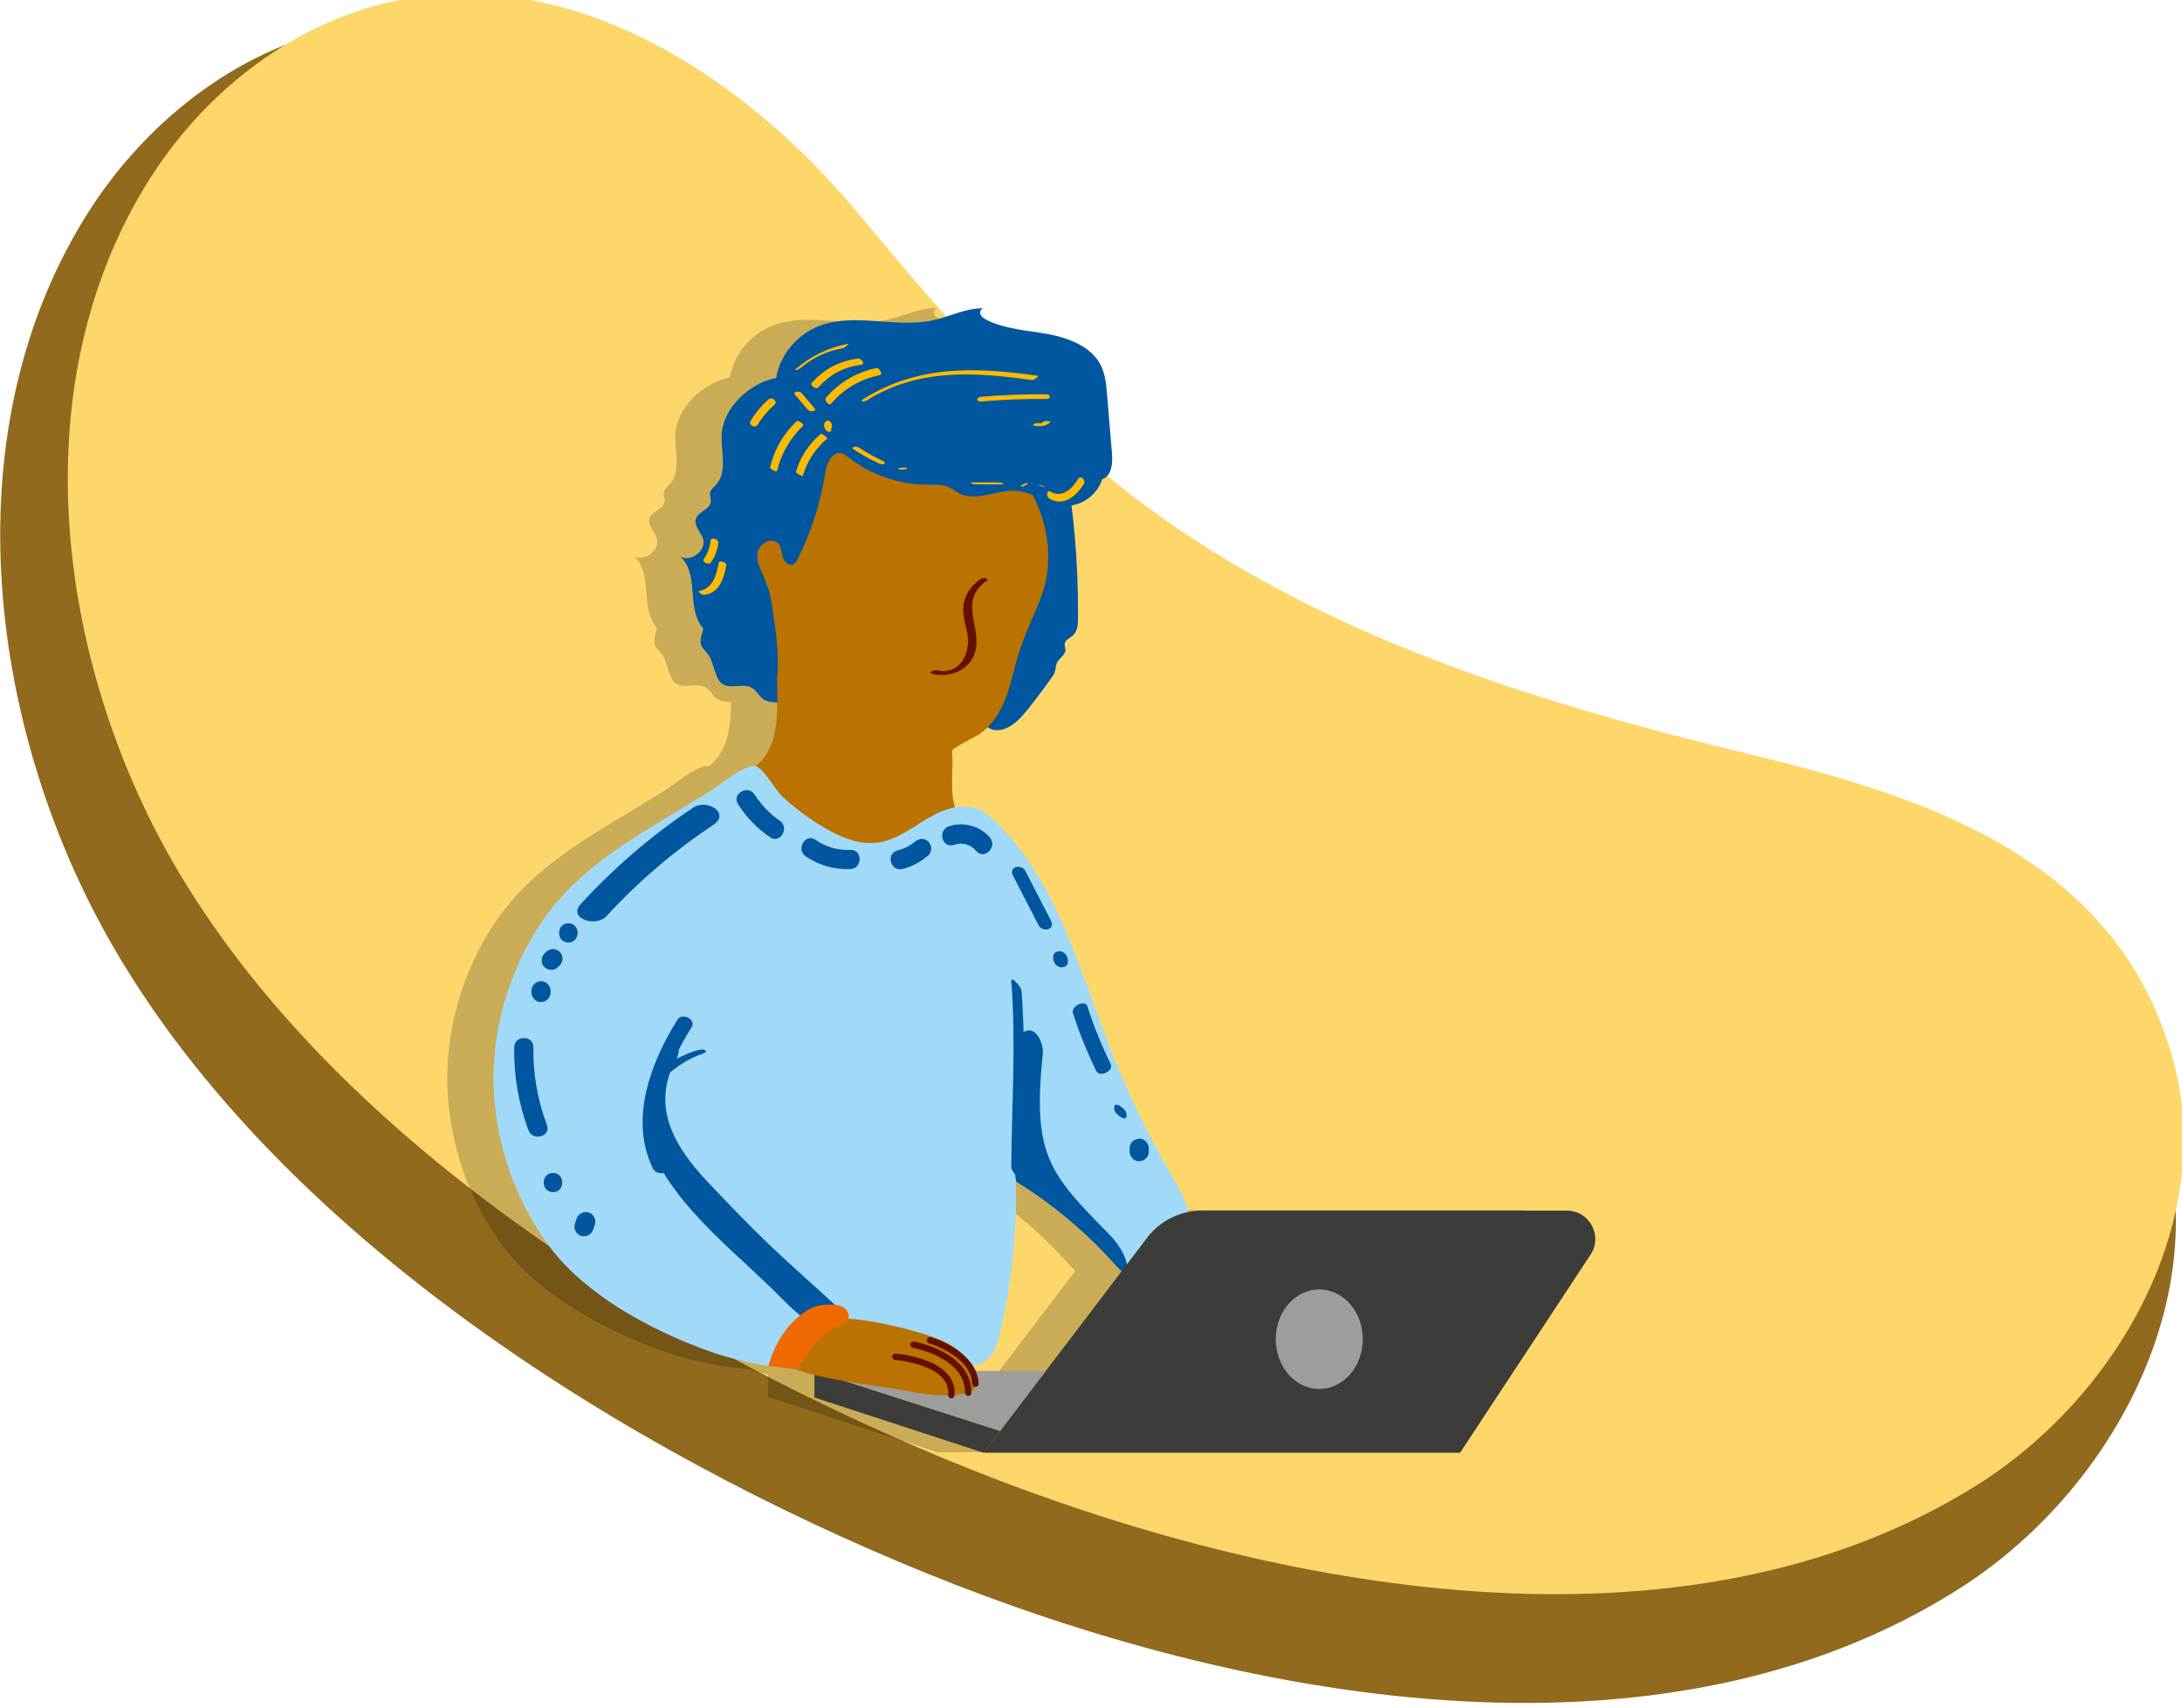 <?xml version="1.0" encoding="UTF-8"?>
<svg width="140.38mm" height="109.89mm" version="1.1" viewBox="0 0 140.38 109.89" xmlns="http://www.w3.org/2000/svg">
<defs>
<clipPath id="e">
<path d="m0 3080.8h1040v-3080.8h-1040z"/>
</clipPath>
<clipPath id="f">
<path d="m134.63 1750.8c-19.27-3.201-36.243-15.911-46.844-32.33-0.153-0.237-0.304-0.472-0.453-0.71-23.968-38.016-16.607-89.479 5.523-126.51 29.974-50.153 91.055-87.395 144.32-108.63 54.795-21.844 129.45-36.339 182.96-2.994 26.237 16.349 44.397 48.904 35.785 78.594-10.401 35.852-44.6 47.004-76.93 54.8-38.888 9.378-78.233 21.524-110.7 45.73-20.023 14.927-36.242 34.272-52.264 53.43-17.982 21.5-43.923 39.447-71.317 39.445-3.341 0-6.706-0.267-10.078-0.827"/>
</clipPath>
<linearGradient id="h" x2="1" gradientTransform="matrix(-454.16 -352.98 -352.98 454.16 271.45 1615.1)" gradientUnits="userSpaceOnUse">
<stop stop-color="#fed76b" offset="0"/>
<stop stop-color="#fed76b" offset=".799"/>
<stop stop-color="#00baf0" offset="1"/>
</linearGradient>
<clipPath id="g">
<path d="m141.63 1694.4h200.8v-208.62h-200.8z"/>
</clipPath>
</defs>
<g transform="translate(-57.343 -145.63)">
<g transform="matrix(.353 0 0 -.353 36.121 763.55)">
<g clip-path="url(#e)">
<g transform="translate(76.082 1711.6)">
<path d="m0 0c10.962 17.323 28.47 30.761 48.314 34.19 31.947 5.522 62.968-15.079 83.661-40.421 16.434-20.127 33.069-40.452 53.632-56.112 33.344-25.392 73.803-38.064 113.8-47.822 33.253-8.111 68.421-19.753 79.016-57.477 8.775-31.241-10.015-65.581-37.07-82.878-55.178-35.278-131.97-20.241-188.31 2.598-54.757 22.2-117.51 61.236-148.21 113.96-22.666 38.93-30.086 93.105-5.301 133.21 0.155 0.25 0.311 0.5 0.468 0.748" fill="#916a1d"/>
</g>
</g>
<g clip-path="url(#f)">
<path d="m134.63 1750.8c-19.27-3.201-36.243-15.911-46.844-32.33-0.153-0.237-0.304-0.472-0.453-0.71-23.968-38.016-16.607-89.479 5.523-126.51 29.974-50.153 91.055-87.395 144.32-108.63 54.795-21.844 129.45-36.339 182.96-2.994 26.237 16.349 44.397 48.904 35.785 78.594-10.401 35.852-44.6 47.004-76.93 54.8-38.888 9.378-78.233 21.524-110.7 45.73-20.023 14.927-36.242 34.272-52.264 53.43-17.982 21.5-43.923 39.447-71.317 39.445-3.341 0-6.706-0.267-10.078-0.827" fill="url(#h)"/>
</g>
<g clip-path="url(#g)" opacity=".2">
<g transform="translate(230.86 1694.3)">
<path d="m0 0c0.14-2e-3 0.28-2e-3 0.421-0.011-0.142 0.066-0.287 0.06-0.421 0.011"/>
</g>
<g transform="translate(233.84 1507.2)">
<path d="m0 0c2.211 9.164 3.221 18.609 2.991 28.042 0.013-0.013 0.026-0.013 0.039-0.025 6.544-4.065 12.525-9.049 17.689-14.763 0.384-0.435 0.792-0.882 1.227-1.291 0.058-0.056 0.172-0.172 0.308-0.305l-17.801-23.403 3.935 5.173h-13.119c-0.103 0.297-0.227 0.588-0.369 0.872 1.1 0.19 2.143 0.54 2.966 1.264 1.253 1.1 1.751 2.813 2.134 4.436m103.41 22.722h-66.535c-0.837 0-1.662-0.089-2.468-0.251-0.472 2.161-1.672 4.222-2.811 6.172-4.461 7.643-8.321 15.644-11.542 23.901-5.585 14.302-9.624 30.011-20.565 40.798-0.984 0.971-2.045 1.917-3.323 2.441-1.368 0.573-2.827 0.62-4.277 0.348-0.096 0.423-0.19 0.842-0.276 1.256-0.57 2.756 0.047 6.169-0.267 9.067-0.058 0.535 4.573 2.731 5.15 3.168 0.494 0.375 0.937 0.77 1.346 1.177 0.092-0.068 0.187-0.134 0.3-0.199 0.917-0.533 2.091-0.411 3.069 3e-3 1.693 0.714 2.941 2.174 4.087 3.611 1.471 1.843 2.885 3.731 4.239 5.661 0.216 0.309 0.433 0.623 0.553 0.979 0.173 0.515 0.133 1.088 0.347 1.586 0.4 0.93 1.628 1.497 1.59 2.507-0.013 0.336-0.177 0.659-0.149 0.994 0.063 0.752 0.962 1.073 1.519 1.582 0.845 0.77 0.919 2.051 0.924 3.194 0.012 2.577-0.029 5.154-0.134 7.729-0.176 4.28-0.537 8.552-1.063 12.803 2.547 0.352 4.884 2.358 5.585 4.749 1.782 0.624 1.946 2.949 1.795 4.768-0.295 3.55-0.59 7.101-0.885 10.651-0.155 1.861-0.324 3.775-1.189 5.446-1.721 3.325-5.743 4.893-9.534 5.6s-7.791 0.871-11.213 2.592c-0.512 0.257-1.05 0.601-1.19 1.141-0.102 0.393 0.174 0.85 0.531 0.979-3.144 0.045-6.093-1.531-9.184-2.2-6.731-1.455-14.093 1.431-20.53-0.956-4.15-1.54-7.316-5.309-8.011-9.535-5.013-0.972-9.83-5.649-9.936-10.568-0.067-3.101 1.086-6.692-1.088-8.983-0.382-0.404-0.872-0.769-0.999-1.302-0.137-0.572 0.193-1.164 0.12-1.747-0.173-1.368-2.278-1.755-2.721-3.067-0.427-1.262 0.905-2.399 1.295-3.673 0.636-2.077-2.099-4.253-4.1-3.262 2.829-2.592 1.712-7.113 2.86-10.706 0.285-0.892 0.739-1.72 1.313-2.464-0.078-0.218-0.153-0.441-0.221-0.671-0.912-3.087 0.515-2.657 1.474-4.614 0.49-0.998 1.062-3.74 1.886-4.482 1.616-1.456 3.939 0.075 5.711-0.973 0.856-0.505 1.282-1.535 2.112-2.082 0.62-0.409 1.391-0.498 2.132-0.546 0.13-8e-3 0.26-0.012 0.391-0.018-0.036-4.458-0.622-9.066-4.031-11.679-2.012 0.372-6.592-3.564-8.232-4.553-3.106-1.893-6.212-3.771-9.318-5.662-8.576-5.19-16.424-10.456-21.933-19.019-4.856-7.555-7.758-16.399-8.167-25.384-0.537-11.682 3.132-23.492 10.097-32.886 6.48-8.743 18.124-15.044 28.183-18.776 3.897-1.444 7.813-2.415 11.749-3.05v-1e-3l0.023-3e-3c1.741-0.28 3.487-0.496 5.236-0.655l0.019-2e-3c0.986-0.34 2.036-0.638 3.124-0.912v-4.08l30.826-10.071h86.843l23.782 36.113c2.265 3.439-0.202 8.016-4.319 8.016"/>
</g>
</g>
<g transform="translate(197.17 1625.1)">
<path d="m0 0c0.855-0.505 1.283-1.535 2.112-2.082 0.62-0.408 1.391-0.498 2.132-0.546 2.117-0.136 4.315 0.01 6.219 0.944 1.905 0.936 3.462 2.788 3.571 4.907 0.085 1.649-0.68 3.211-1.425 4.685-2.83 5.598-3.124 7.129-9.435 6.638-3.069-0.239-7.422 0.856-10.121-1.107-1.171-0.851-1.722-2.009-2.124-3.37-0.912-3.087 0.515-2.657 1.474-4.614 0.49-0.998 1.062-3.74 1.886-4.481 1.616-1.456 3.939 0.074 5.711-0.974" fill="#00569f"/>
</g>
<g transform="translate(243.85 1627.6)">
<path d="m0 0c0.896 2.684 1.427 5.477 2.292 8.17 1.022 3.18 2.502 6.194 3.624 9.341 1.122 3.146 1.888 6.516 1.403 9.821-0.183 1.247-0.537 2.547-0.119 3.735 0.488 1.39 2.102 2.277 3.536 1.945 0.162-0.038 0.329-0.094 0.442-0.216 0.135-0.146 0.168-0.357 0.194-0.553 0.63-4.726 1.043-9.48 1.238-14.244 0.105-2.575 0.147-5.152 0.135-7.729-5e-3 -1.143-0.08-2.424-0.924-3.194-0.558-0.51-1.456-0.83-1.519-1.582-0.028-0.335 0.136-0.658 0.148-0.994 0.039-1.011-1.19-1.577-1.59-2.507-0.214-0.498-0.174-1.071-0.346-1.586-0.12-0.356-0.337-0.671-0.554-0.979-1.354-1.93-2.768-3.819-4.238-5.661-1.147-1.437-2.394-2.897-4.088-3.612-0.977-0.413-2.152-0.535-3.069-3e-3 -2.156 1.251-0.434 2.968 0.533 4.179 1.333 1.669 2.229 3.654 2.902 5.669" fill="#00569f"/>
</g>
<g transform="translate(251.3 1663.4)">
<path d="m0 0c-1.488 2.619-3.682 4.767-5.995 6.695-4.387 3.66-9.393 6.703-14.919 8.155-5.526 1.451-11.615 1.206-16.706-1.387-4.502-2.294-7.927-6.206-11.235-10.025-3.772-4.355-7.683-8.988-8.783-14.643-1.235-6.35 1.522-10.763 5.231-15.443 1.164-1.47 2.331-3.409 2.702-5.261 0.169-0.841 0.153-1.706 0.136-2.563-0.117-5.867 1.307-14.846-4.578-18.58-0.619-0.391-1.302-0.697-1.832-1.202-1.315-1.253-1.314-3.418-0.572-5.076s2.067-2.969 3.225-4.368c1.777-2.15 3.223-4.601 5.32-6.44 2.945-2.585 6.939-3.72 10.854-3.895 3.914-0.175 7.809 0.531 11.664 1.235 3.149 0.574 6.69 1.414 8.287 4.188 1.661 2.883 0.461 6.473-0.214 9.732-0.57 2.756 0.048 6.169-0.267 9.067-0.058 0.536 4.573 2.731 5.15 3.168 4.404 3.337 5.199 8.062 6.555 13.057 1.859 6.845 5.747 12.971 7.289 19.918 0.985 4.441 0.991 9.612-1.312 13.668" fill="#ba7300"/>
</g>
<g transform="translate(276.85 1527)">
<path d="m0 0c-0.281-2.595-1.93-4.806-3.642-6.786-1.342-1.547-3.017-3.157-5.075-3.119-1.521 0.025-2.786 0.946-3.91 2.057-0.436 0.41-0.844 0.857-1.227 1.291-5.164 5.714-11.146 10.699-17.69 14.763-0.013 0.013-0.025 0.013-0.039 0.025 0.23-9.432-0.779-18.877-2.99-28.042-0.384-1.623-0.882-3.335-2.135-4.435-1.393-1.227-3.412-1.393-5.278-1.495-15.824-0.806-31.289-2.326-46.46 3.298-10.059 3.731-21.703 10.033-28.183 18.775-6.966 9.395-10.634 21.204-10.098 32.887 0.41 8.984 3.311 17.829 8.168 25.384 5.509 8.562 13.356 13.829 21.933 19.018 3.105 1.892 6.211 3.771 9.317 5.662 1.674 1.01 6.416 5.1 8.359 4.537 1.393-0.396 3.643-4.448 4.806-5.521 2.441-2.263 5.125-4.231 8.001-5.88 2.837-1.61 6.045-2.94 9.279-2.53 3.323 0.422 6.11 2.569 8.973 4.294 2.863 1.713 6.403 3.081 9.483 1.79 1.279-0.525 2.339-1.47 3.324-2.442 10.94-10.787 14.979-26.496 20.565-40.798 3.221-8.256 7.081-16.257 11.541-23.901 1.598-2.735 3.323-5.687 2.978-8.832" fill="#a1daf8"/>
</g>
<g transform="translate(201.57 1681.6)">
<path d="m0 0c0.695 4.226 3.861 7.994 8.011 9.534 6.437 2.388 13.799-0.499 20.53 0.956 3.229 0.698 6.302 2.392 9.605 2.19-0.521 0.241-1.092-0.429-0.952-0.968 0.14-0.54 0.678-0.884 1.19-1.142 3.422-1.72 7.422-1.884 11.213-2.591 3.79-0.708 7.813-2.275 9.534-5.6 0.865-1.671 1.035-3.585 1.189-5.446 0.295-3.55 0.59-7.101 0.885-10.652 0.151-1.817-0.014-4.143-1.795-4.767-0.797-2.72-3.713-4.946-6.646-4.799-3.158 0.158-5.851 2.467-9.003 2.702-3.483 0.261-7.178-2.023-10.292-0.5-0.734 0.358-1.358 0.907-2.111 1.227-1.138 0.484-2.436 0.394-3.681 0.394-5.225-2e-3 -10.431 1.788-14.472 4.975-0.39 0.307-0.788 0.636-1.277 0.753-1.757 0.419-2.715-1.877-2.983-3.598-0.846-5.426-2.544-10.729-5.019-15.671-0.197-0.393-0.432-0.815-0.85-0.986-0.836-0.34-1.671 0.556-1.896 1.402s-0.215 1.818-0.84 2.452c-1.161 1.18-3.407-0.072-3.709-1.671-0.301-1.598 0.557-3.156 1.205-4.656 1.169-2.702 1.716-5.651 1.593-8.575-0.031-0.719-0.106-1.453-0.426-2.104-0.7-1.424-2.423-2.129-4.054-2.279-4.11-0.378-8.304 2.315-9.518 6.111-1.149 3.593-0.031 8.115-2.861 10.706 2.001-0.991 4.737 1.186 4.101 3.262-0.39 1.275-1.722 2.411-1.296 3.674 0.443 1.312 2.549 1.698 2.722 3.066 0.073 0.583-0.257 1.175-0.12 1.747 0.127 0.534 0.616 0.899 1 1.302 2.173 2.291 1.02 5.883 1.087 8.984 0.105 4.919 4.923 9.595 9.936 10.568" fill="#00569f"/>
</g>
<g transform="translate(180.16 1555.9)">
<path d="m0 0c-1.082-1.84-1.577-3.998-1.68-6.309-0.164-3.669 0.063-8.525 1.931-11.795 5.343-9.35 14.533-16.244 22.052-23.835 2.742-2.769 5.801-5.689 9.672-6.138 0.632-0.072 1.332-0.057 1.823 0.347 1.218 0.998 0.046 2.916-1.11 3.984-4.091 3.78-8.29 7.445-12.328 11.283-3.859 3.668-7.561 7.55-11.235 11.422-4.679 4.93-9.201 11.117-7.578 18.304 0.177 0.782 0.412 1.55 0.709 2.296 0.33 0.826 0.866 1.551 1.158 2.39 0.127 0.364 0.607 1.938-0.268 1.356-1.372-0.913-2.399-2.034-3.146-3.305" fill="#00569f"/>
</g>
<g transform="translate(265.48 1518)">
<path d="m0 0c-0.347 0.144-1.072 0.901-1.255 1.079-0.435 0.409-0.844 0.857-1.227 1.291-5.164 5.714-11.146 10.698-17.69 14.763-0.294 1.354-0.128 2.761 0.026 4.14 0.601 5.663 0.792 11.364 0.562 17.051-0.064 1.445-0.946 4.844 0.511 5.905 2.493 1.802 3.947-2.087 3.771-3.757-1.947-18.526 1.154-21.859 12.168-33.028 1.751-1.776 3.85-5.041 3.134-7.444" fill="#00569f"/>
</g>
<g transform="translate(239.38 1485.7)">
<path d="m0 0 29.808 39.189c2.367 3.113 6.053 4.94 9.963 4.94h66.535c4.117 0 6.583-4.577 4.319-8.016l-23.782-36.113z" fill="#3c3c3b"/>
</g>
<g transform="translate(239.38 1485.7)">
<path d="m0 0-30.827 10.071v4.764l33.842-10.871z" fill="#3c3c3b"/>
</g>
<g transform="translate(250.66 1500.6)">
<path d="m0 0h-42.11l33.841-10.871z" fill="#9d9d9c"/>
</g>
<g transform="translate(308.49 1506.4)">
<path d="m0 0c0-5.012-3.551-9.075-7.932-9.075-4.38 0-7.931 4.063-7.931 9.075s3.551 9.075 7.931 9.075c4.381 0 7.932-4.063 7.932-9.075" fill="#9d9d9c"/>
</g>
<g transform="translate(247.23 1662.1)">
<path d="m0 0s6.853-9.496 2.474-20.867l4.399 1.924v21.122z" fill="#00569f"/>
</g>
<g transform="translate(200.2 1643)">
<path d="m0 0s2.286-10.133 1.544-16.144l-5.071 4.241z" fill="#00569f"/>
</g>
<g transform="translate(194.63 1603.9)">
<path d="m0 0c1.534-2.403 3.487-4.401 5.834-6.017 1.86-1.279 3.612 1.752 1.766 3.023-1.837 1.264-3.379 2.883-4.578 4.761-1.209 1.892-4.239 0.138-3.022-1.767" fill="#00569f"/>
</g>
<g transform="translate(206.97 1594.4)">
<path d="m0 0c2.395-1.642 5.228-2.439 8.127-2.319 2.244 0.093 2.256 3.593 0 3.5-2.346-0.098-4.423 0.513-6.36 1.84-1.863 1.277-3.615-1.754-1.767-3.021" fill="#00569f"/>
</g>
<g transform="translate(224.62 1592.1)">
<path d="m0 0c1.771 0.452 3.335 1.317 4.715 2.506 0.717 0.617 0.633 1.842 0 2.474-0.71 0.711-1.757 0.62-2.475 0-0.923-0.794-1.996-1.305-3.17-1.606-2.181-0.558-1.257-3.934 0.93-3.374" fill="#00569f"/>
</g>
<g transform="translate(233.97 1596.5)">
<path d="m0 0c1.548 0.53 3.018 0.111 4.079-1.129 1.465-1.715 3.931 0.771 2.474 2.475-1.807 2.114-4.857 2.929-7.483 2.029-2.119-0.727-1.209-4.107 0.93-3.375" fill="#00569f"/>
</g>
<g transform="translate(170.65 1583.5)">
<path d="m0 0c5.819 6.343 12.308 11.873 19.472 16.642 3.171 2.11-1.133 4.826-3.65 3.151-7.531-5.013-14.374-10.89-20.49-17.556-2.453-2.674 2.75-4.328 4.668-2.237" fill="#00569f"/>
</g>
<g transform="translate(163.7 1578.7)">
<path d="m0 0c2.252 0 2.256 3.5 0 3.5-2.252 0-2.255-3.5 0-3.5" fill="#00569f"/>
</g>
<g transform="translate(159.66 1577)">
<path d="m0 0c-0.104-0.104-0.208-0.207-0.312-0.312-0.647-0.647-0.696-1.834 0-2.474 0.699-0.641 1.784-0.692 2.475 0 0.104 0.104 0.208 0.208 0.312 0.311 0.648 0.649 0.696 1.836 0 2.475-0.699 0.642-1.784 0.692-2.475 0" fill="#00569f"/>
</g>
<g transform="translate(156.97 1569.9)">
<path d="m0 0v-0.312c0-0.915 0.805-1.792 1.75-1.75 0.948 0.043 1.75 0.77 1.75 1.75v0.312c0 0.915-0.805 1.792-1.75 1.75-0.948-0.043-1.75-0.769-1.75-1.75" fill="#00569f"/>
</g>
<g transform="translate(153.83 1559.6)">
<path d="m0 0c-0.074-5.195 0.778-10.229 2.594-15.099 0.78-2.091 4.164-1.186 3.375 0.93-1.711 4.589-2.539 9.271-2.469 14.169 0.032 2.253-3.468 2.254-3.5 0" fill="#00569f"/>
</g>
<g transform="translate(160.9 1533.2)">
<path d="m0 0c2.252 0 2.255 3.499 0 3.499-2.252 0-2.256-3.499 0-3.499" fill="#00569f"/>
</g>
<g transform="translate(165.18 1528.3)">
<path d="m0 0-0.303-0.937c-0.283-0.872 0.328-1.95 1.222-2.153 0.959-0.219 1.85 0.289 2.152 1.223 0.101 0.311 0.202 0.624 0.304 0.936 0.282 0.871-0.329 1.95-1.222 2.153-0.96 0.218-1.851-0.289-2.153-1.222" fill="#00569f"/>
</g>
<g transform="translate(255.68 1565.8)">
<path d="m0 0c1.16-3.614 2.571-7.116 4.242-10.523 0.609-1.243 3.235 0.024 2.625 1.269-1.67 3.408-3.082 6.909-4.242 10.524-0.41 1.278-3.053 0.062-2.625-1.27" fill="#00569f"/>
</g>
<g transform="translate(265.99 1541.2)">
<path d="m 0,0 v -0.623 c 0,-0.916 0.805,-1.792 1.75,-1.75 0.948,0.042 1.75,0.769 1.75,1.75 V 0 C 3.5,0.915 2.695,1.792 1.75,1.749 0.802,1.707 0,0.98 0,0" fill="#00569f"/>
</g>
<g transform="translate(244.74 1590.9)">
<path d="m0 0c1.551-3.015 3.102-6.029 4.652-9.043 0.705-1.371 3.141-0.874 2.274 0.813-1.551 3.014-3.101 6.029-4.652 9.042-0.705 1.372-3.142 0.875-2.274-0.812" fill="#00569f"/>
</g>
<g transform="translate(252.07 1576.2)">
<path d="m0 0v-0.312c0-0.751 0.433-1.441 1.183-1.664 0.585-0.173 1.491 0.108 1.491 0.857v0.311c0 0.751-0.432 1.441-1.182 1.663-0.585 0.175-1.492-0.106-1.492-0.855" fill="#00569f"/>
</g>
<g transform="translate(263.19 1548.7)">
<path d="m0 0v-0.312c0-0.614 0.787-1.284 1.267-1.557 0.411-0.235 0.979-0.375 0.979 0.253v0.311c0 0.615-0.787 1.284-1.267 1.558-0.411 0.234-0.979 0.375-0.979-0.253" fill="#00569f"/>
</g>
<g transform="translate(181.72 1538.1)">
<path d="m0 0c-4.058 8.38-0.022 18.032 4.475 25.226 0.834 1.334-1.758 2.669-2.6 1.321-4.859-7.772-8.846-18.127-4.485-27.131 0.673-1.392 3.413-1.073 2.61 0.584" fill="#00569f"/>
</g>
<g transform="translate(244.43 1571.7)">
<path d="m0 0c0.889-11.319 0.066-22.636 0-33.966-4e-3 -0.772 1.859-2.84 1.865-1.793 0.067 11.33 0.889 22.648 0 33.966-0.06 0.764-1.943 2.781-1.865 1.793" fill="#00569f"/>
</g>
<g transform="translate(182.47 1555.2)">
<path d="m0 0c1.718 1.41 3.596 2.504 5.696 3.237 0.366 0.128 0.871 0.349 0.417 0.645-0.432 0.28-1.564-0.056-1.99-0.205-2.434-0.851-4.68-2.073-6.675-3.71-0.478-0.393 0.362-0.457 0.614-0.461 0.576-7e-3 1.469 0.109 1.938 0.494" fill="#00569f"/>
</g>
<g transform="translate(238.17 1662.2)">
<path d="m0 0h4.67c0.305 0 0.193 0.051 0.032 0.167-0.219 0.159-0.746 0.193-1.013 0.193h-4.67c-0.304 0-0.192-0.05-0.032-0.167 0.219-0.159 0.746-0.193 1.013-0.193" fill="#fdba00"/>
</g>
<g transform="translate(246.37 1661.8)">
<path d="M 0,0 C 0.298,0 1.555,0.635 0.868,0.635 0.57,0.635 -0.687,0 0,0" fill="#fdba00"/>
</g>
<g transform="translate(250.59 1661.7)">
<path d="m0 0c0.192 0-0.881 0.431-1.19 0.431-0.191 0 0.881-0.431 1.19-0.431" fill="#fdba00"/>
</g>
<g transform="translate(251.38 1659.6)">
<path d="m0 0c2.603-1.562 5.019 0.58 6.315 2.745 0.348 0.581-0.623 1.6-1.055 0.877-1.019-1.701-2.931-3.626-5.045-2.357-0.769 0.462-0.802-0.912-0.215-1.265" fill="#fdba00"/>
</g>
<g transform="translate(215.66 1668.6)">
<path d="m0 0c1.479-0.971 3.021-1.829 4.626-2.572 0.222-0.103 0.787-0.28 1.001-0.08 0.214 0.198 0.08 0.36-0.173 0.477-1.512 0.7-2.961 1.503-4.355 2.417-0.246 0.162-0.722 0.324-1.012 0.199-0.232-0.099-0.369-0.256-0.087-0.441" fill="#fdba00"/>
</g>
<g transform="translate(224.17 1664.9)">
<path d="m0 0h0.212c0.242 0 0.804-0.01 0.983 0.179 0.172 0.181-0.109 0.17-0.285 0.17h-0.212c-0.242 0-0.804 9e-3 -0.983-0.179-0.172-0.181 0.109-0.17 0.285-0.17" fill="#fdba00"/>
</g>
<g transform="translate(204.97 1678.6)">
<path d="m0 0c0.778-0.92 1.557-1.84 2.336-2.759 0.22-0.26 0.628-0.365 0.957-0.314 0.221 0.034 0.578 0.224 0.353 0.491-0.779 0.92-1.558 1.839-2.336 2.759-0.22 0.26-0.629 0.365-0.958 0.314-0.221-0.034-0.577-0.225-0.352-0.491" fill="#fdba00"/>
</g>
<g transform="translate(200.21 1677.7)">
<path d="m0 0c-1.305-1.14-2.406-2.469-3.296-3.954-0.434-0.723 0.847-1.418 1.282-0.692 0.835 1.39 1.867 2.609 3.088 3.675 0.655 0.573-0.451 1.515-1.074 0.971" fill="#fdba00"/>
</g>
<g transform="translate(211.45 1672.5)">
<path d="M 0,0 C 0.935,0 -0.202,0.608 -0.622,0.608 -1.557,0.608 -0.42,0 0,0" fill="#fdba00"/>
</g>
<g transform="translate(210.88 1673.8)">
<path d="m0 0c-0.893-0.282-0.654-1.542 0.039-1.926 0.832-0.461 0.959 0.75 0.328 1.1 0.259-0.193 0.32-0.358 0.182-0.496 0.71 0.223 0.069 1.516-0.549 1.322" fill="#fdba00"/>
</g>
<g transform="translate(189.71 1648)">
<path d="m0 0c0.732 1.062 1.187 2.257 1.319 3.541 0.076 0.736-1.332 1.103-1.405 0.386-0.123-1.195-0.508-2.279-1.191-3.269-0.448-0.647 0.873-1.243 1.277-0.658" fill="#fdba00"/>
</g>
<g transform="translate(188.74 1642.1)">
<path d="M 0,0 C 2.612,0.468 3.349,3.161 3.77,5.411 3.857,5.878 2.467,6.286 2.393,5.89 1.999,3.789 1.382,1.155 -1.085,0.713 -1.433,0.65 -1.089,0.314 -0.979,0.221 -0.731,0.01 -0.31,-0.056 0,0" fill="#fdba00"/>
</g>
<g transform="translate(238.88 1645)">
<path d="m0 0c-1.967-1.384-3.188-3.201-3.214-5.665-0.019-1.772 0.726-3.418 0.85-5.165 0.235-3.305-1.703-6.745-5.734-5.864-0.496 0.108-1.593-0.455-0.668-0.658 2.619-0.572 5.587 0.216 7.096 2.604 3.036 4.808-3.131 10.253 2.747 14.389 0.652 0.459-0.723 0.608-1.077 0.359" fill="#641000"/>
</g>
<g transform="translate(218.08 1677.5)">
<path d="m0 0c9.417 5.875 19.599 5.183 30.094 3.715 0.357-0.051 1.494 0.722 1.014 0.79-11.261 1.576-21.735 1.979-31.677-4.224-0.846-0.527 0.056-0.601 0.569-0.281" fill="#fdba00"/>
</g>
<g transform="translate(238.92 1677.3)">
<path d="m0 0c3.964 0.352 7.931 0.507 11.91 0.465 0.892-9e-3 0.833 0.841-0.046 0.85-3.979 0.041-7.946-0.114-11.91-0.465-0.875-0.078-0.845-0.929 0.046-0.85" fill="#fdba00"/>
</g>
<g transform="translate(248.61 1672.9)">
<path d="M 0,0 C 0.941,-0.227 2.078,-0.095 2.842,0.536 3.079,0.731 2.712,0.813 2.555,0.834 2.282,0.869 1.797,0.857 1.567,0.668 1.387,0.519 1.228,0.36 1,0.415 0.687,0.491 0.267,0.471 -0.027,0.33 -0.261,0.219 -0.28,0.067 0,0" fill="#fdba00"/>
</g>
<g transform="translate(209.29 1679.9)">
<path d="M 0,0 C 1.999,2.282 4.7,3.729 7.719,4.082 8.602,4.185 7.869,5.299 7.243,5.226 3.91,4.837 1.002,3.339 -1.213,0.81 -1.631,0.333 -0.439,-0.501 0,0" fill="#fdba00"/>
</g>
<g transform="translate(211.57 1676.9)">
<path d="M 0,0 C 2.333,2.712 5.416,4.506 8.919,5.221 9.49,5.337 8.8,6.604 8.308,6.503 4.645,5.756 1.489,3.891 -0.95,1.057 -1.263,0.692 -0.396,-0.46 0,0" fill="#fdba00"/>
</g>
<g transform="translate(206.02 1683.4)">
<path d="m0 0c2.245 1.91 4.82 3.091 7.713 3.619 0.31 0.057 1.282 0.86 0.985 0.806-3.539-0.646-6.753-2.207-9.49-4.535-0.7-0.595 0.541-0.104 0.792 0.11" fill="#fdba00"/>
</g>
<g transform="translate(209.71 1671.4)">
<path d="m0 0c-2.178-1.835-3.714-4.183-4.523-6.913-0.073-0.248 1.218-0.804 1.219-0.801 0.808 2.731 2.345 5.079 4.523 6.913 0 0-1.019 0.97-1.219 0.801" fill="#fdba00"/>
</g>
<g transform="translate(205.3 1673.7)">
<path d="m0 0c-2.406-2.284-4.037-5.103-4.818-8.327-0.098-0.402 1.19-0.972 1.238-0.77 0.782 3.225 2.413 6.043 4.819 8.327 0.166 0.158-0.946 1.047-1.239 0.77" fill="#fdba00"/>
</g>
<g transform="translate(205.43 1500.8)">
<path d="m0 0c0.917 3.194 3.468 8.446 6.71 9.175 3.249 0.731 11.561-1.13 16.399-2.639 2.229-0.695 4.467-1.532 6.282-3.002 1.814-1.47 3.163-3.68 3.076-6.013-0.012-0.341-0.06-0.695-0.245-0.982-0.291-0.448-0.847-0.634-1.368-0.758-3.455-0.827-7.079-0.322-10.571 0.33-6.186 1.156-14.333 1.84-20.283 3.889" fill="#ba7300"/>
</g>
<g transform="translate(213.08 1508.8)">
<path d="m0 0c0.594 0.262 1.254 0.521 1.568 1.089 0.433 0.78-0.034 1.817-0.787 2.295s-1.693 0.531-2.584 0.522c-0.923-9e-3 -1.867-0.074-2.712-0.446-0.649-0.286-1.211-0.743-1.7-1.257-1.265-1.326-5.429-8.552-1.99-9.129 1.813-0.304 2.396 2.042 3.284 3.155 1.299 1.63 3.016 2.93 4.921 3.771" fill="#ee6900"/>
</g>
<g transform="translate(200.15 1501.5)">
<path d="m0 0 5.277-0.66s2.179 5.408 6.711 7.566l-3.578 3.924s-5.979-2.138-8.41-10.83" fill="#ee6900"/>
</g>
<g transform="translate(223.3 1503.2)">
<path d="m0 0s10.787-0.841 10.199-6.995" fill="none" stroke="#641000" stroke-linecap="round" stroke-linejoin="round" stroke-miterlimit="10" stroke-width="1.167"/>
</g>
<g transform="translate(226.61 1505.4)">
<path d="m0 0s10.08-1.819 9.958-8.751" fill="none" stroke="#641000" stroke-linecap="round" stroke-linejoin="round" stroke-miterlimit="10" stroke-width="1.167"/>
</g>
<g transform="translate(229.61 1506.2)">
<path d="m0 0s7.964-2.269 8.288-7.902" fill="none" stroke="#641000" stroke-linecap="round" stroke-linejoin="round" stroke-miterlimit="10" stroke-width="1.167"/>
</g>
</g>
</g>
</svg>
